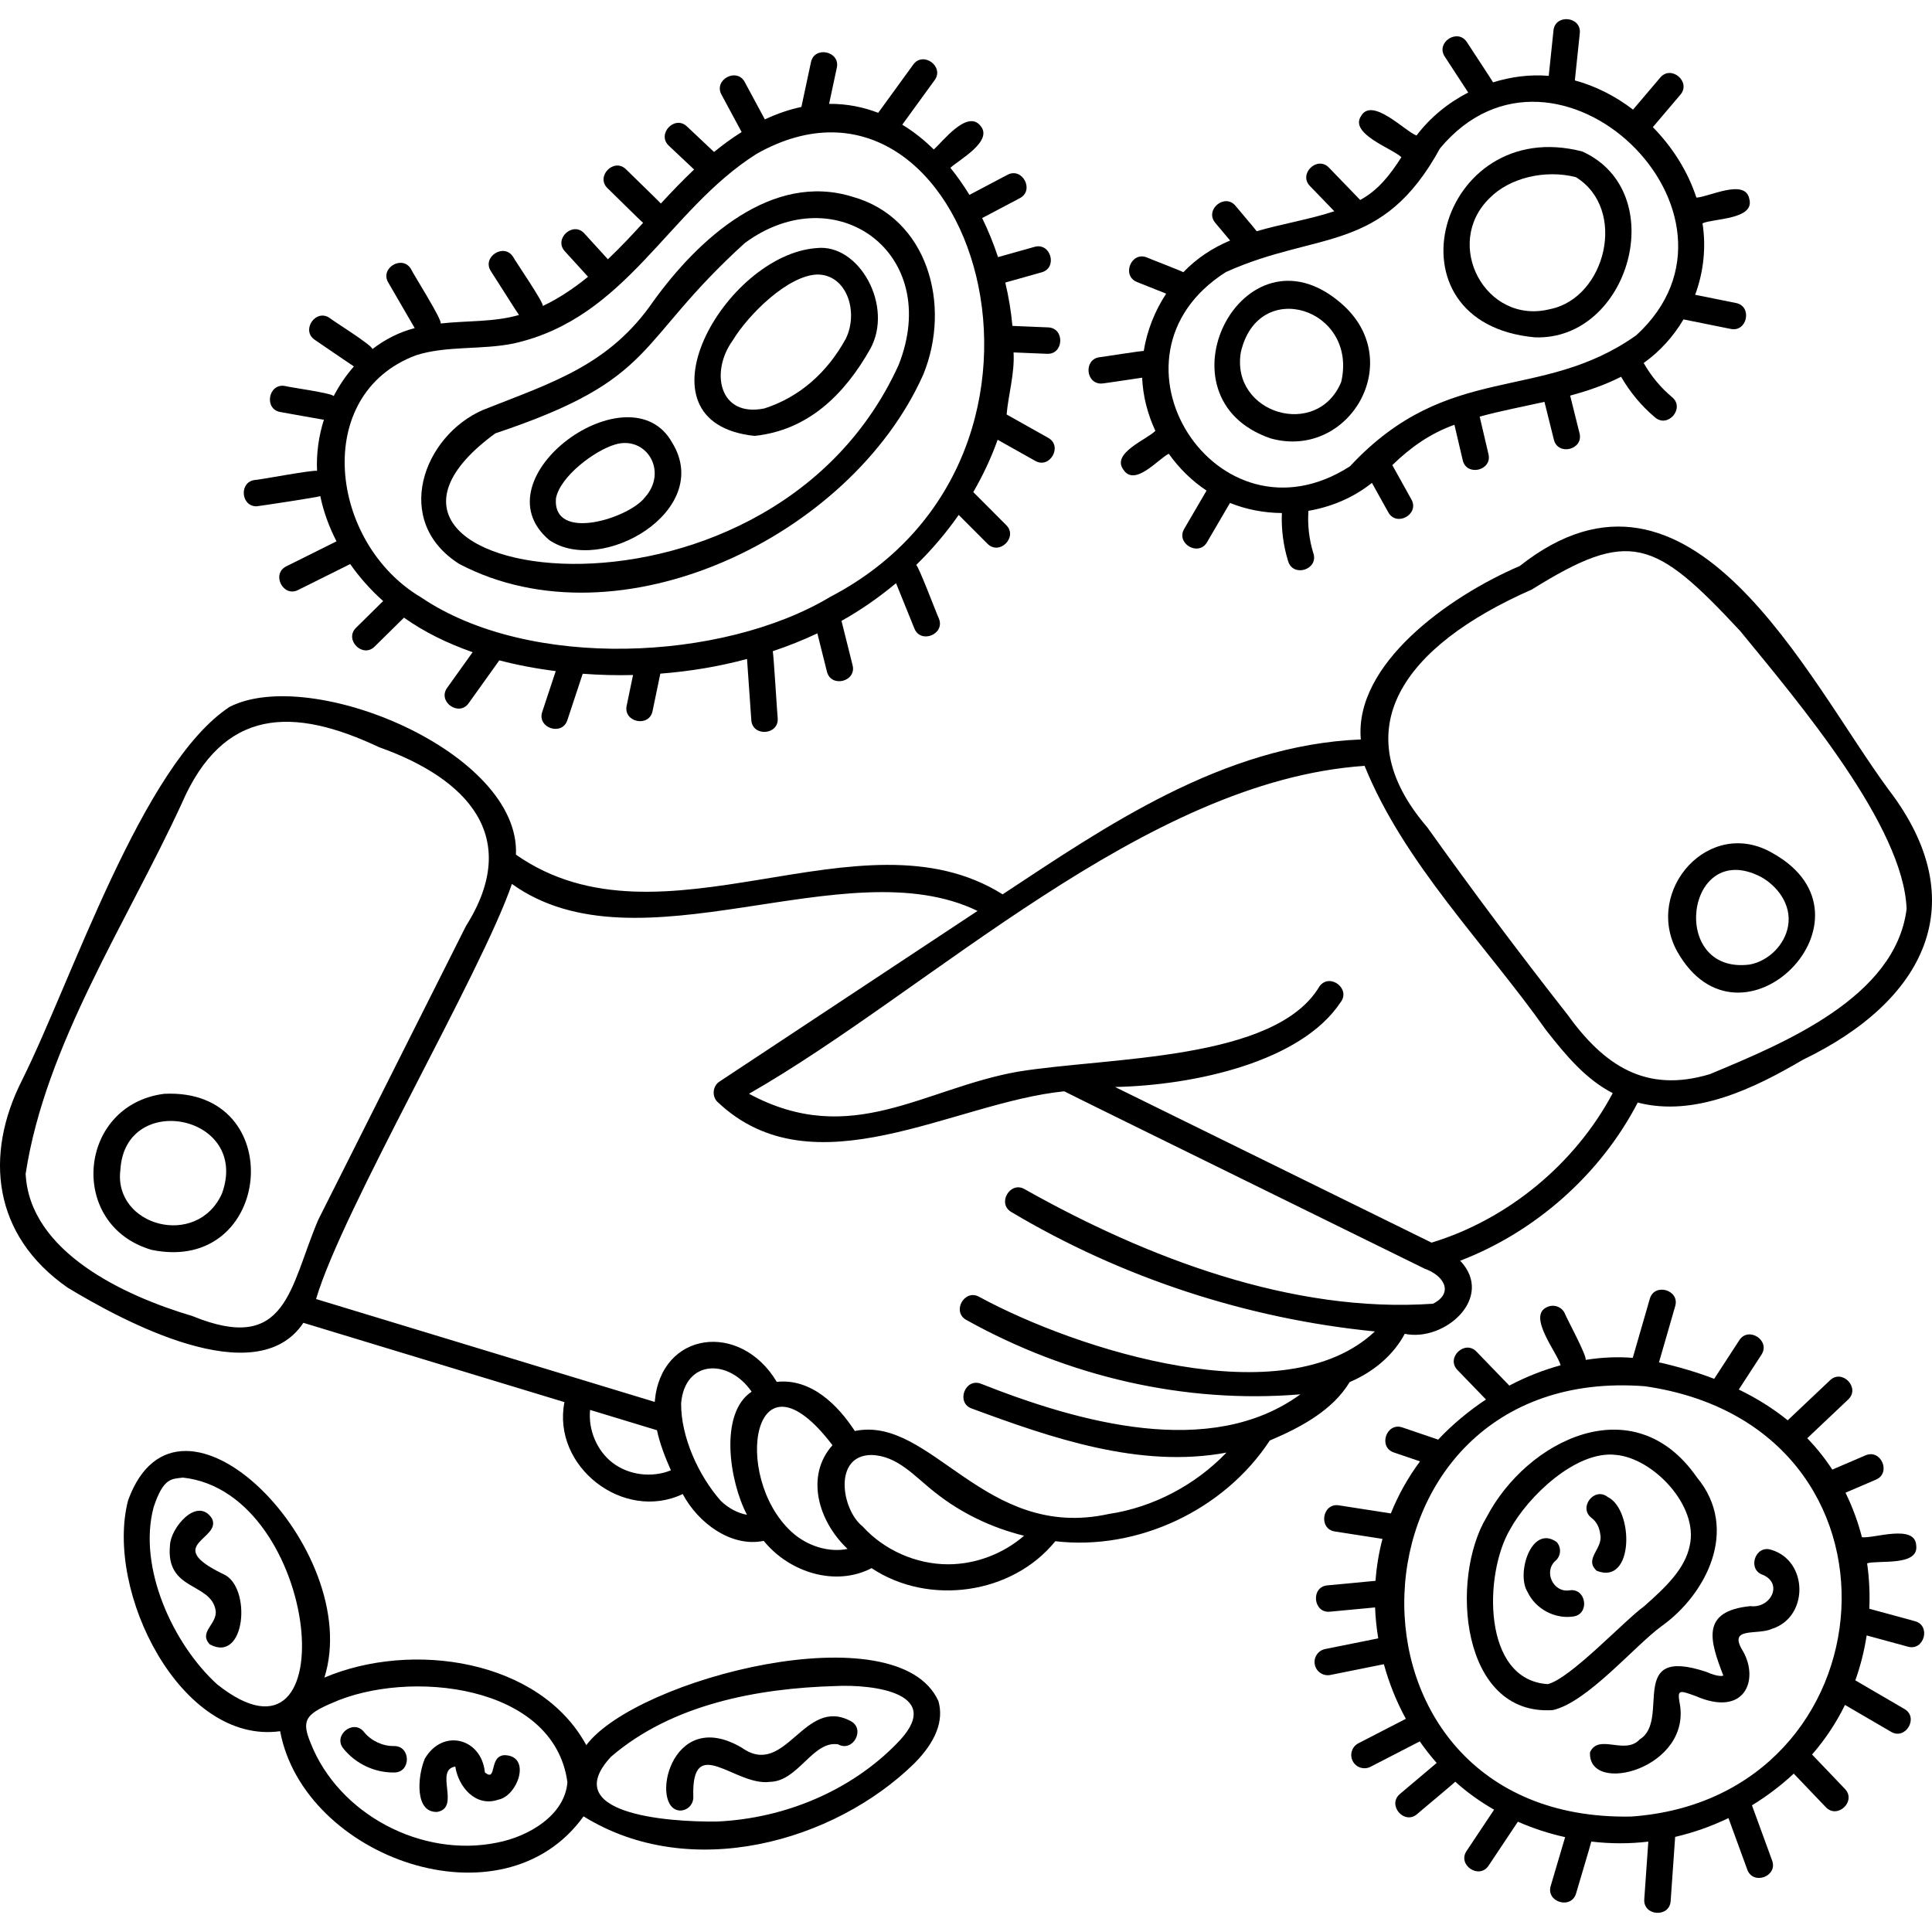 <svg id="Capa_1" enable-background="new 0 0 512 512" height="512" viewBox="0 0 512 512" width="512" xmlns="http://www.w3.org/2000/svg"><g><g><path d="m291.888 101.644c.466.035 10.296-1.514 10.791-1.553.206 4.856 1.436 9.656 3.509 14.081-2.159 2.266-11.824 5.93-8.436 10.352 3.034 4.522 9.221-2.929 11.987-4.276 2.718 3.84 6.114 7.184 10.011 9.765l-5.902 10.107c-2.343 3.885 3.795 7.5 6.052 3.533l6.056-10.37c4.345 1.75 9.037 2.638 13.752 2.677-.17 4.306.384 8.663 1.662 12.766 1.315 4.378 8.102 2.222 6.691-2.084-1.127-3.618-1.574-7.479-1.316-11.267 6.135-1.046 11.992-3.53 16.829-7.407l4.319 7.766c2.176 4.015 8.385.525 6.124-3.406l-5.04-9.063c4.843-4.728 10.096-8.42 16.46-10.697l2.189 9.343c.996 4.459 7.922 2.799 6.824-1.598l-2.321-9.901c5.487-1.51 11.468-2.642 17.168-3.916l2.485 9.978c1.059 4.445 7.959 2.688 6.801-1.693l-2.476-9.942c4.664-1.257 9.227-2.815 13.502-4.994 2.337 4.07 5.403 7.758 8.988 10.763 3.433 2.972 8.032-2.501 4.501-5.371-3.004-2.518-5.569-5.616-7.507-9.038 4.279-3.041 7.882-7.037 10.55-11.55l12.484 2.514c4.413.977 5.871-6.037 1.384-6.87l-10.778-2.171c2.232-6.022 2.948-12.574 1.95-18.936 2.871-1.319 13.879-.957 12.408-6.45-1.051-5.59-10.896-.436-14.026-.368-2.216-6.757-6.167-13.199-11.543-18.67l7.273-8.566c2.994-3.424-2.451-8.044-5.342-4.536l-7.177 8.454c-4.759-3.641-10.022-6.274-15.424-7.737l1.305-12.457c.54-4.517-6.576-5.261-6.971-.729l-1.254 11.979c-4.978-.429-10.024.243-14.769 1.718-.141-.405-6.702-10.257-6.896-10.623-2.431-3.844-8.409.063-5.868 3.831l6.194 9.485c-5.311 2.731-10.075 6.6-13.699 11.395-3.041-1.114-11.714-10.252-14.658-5.216-3.323 4.744 8.385 8.719 10.65 10.971-2.985 4.65-6.121 8.734-10.915 11.326l-8.25-8.533c-3.115-3.317-8.244 1.65-5.039 4.871l6.429 6.65c-6.511 2.168-13.834 3.322-20.576 5.297-.136-.291-5.398-6.435-5.578-6.694-2.872-3.527-8.342 1.064-5.369 4.503l3.905 4.656c-4.641 1.924-8.914 4.76-12.402 8.401-.336-.273-9.219-3.691-9.624-3.898-4.201-1.75-6.846 4.882-2.603 6.507l7.686 3.071c-3.02 4.585-5.08 9.804-5.944 15.198-.044-.169-11.331 1.633-11.726 1.649-4.207.525-3.69 7.076.51 6.973zm33.016-29.56c24.427-11.006 41.334-4.697 56.706-32.753 30.674-36.88 87.099 17.465 51.996 49.537-25.5 18.047-49.706 6.618-75.846 34.704-35.271 22.723-68.353-29.043-32.856-51.488z"/><path d="m406.796 89.401c25 .869 36.204-38.461 12.56-49.246-38.126-9.933-53.49 45.536-12.56 49.246zm-12.027-36.906c5.258-5.355 14.657-7.638 22.856-5.548 13.732 8.491 7.931 32.035-6.856 34.977-17.034 4.302-28.532-17.237-16-29.429z"/><path d="m336.762 116.189c20.862 5.775 36.342-20.802 18.522-35.92-25.868-22.206-49.973 25.189-18.522 35.92zm-7.942-22.76c4.515-20.173 31.096-11.719 26.623 7.771-6.277 15.289-29.256 8.485-26.623-7.771z"/><path d="m440.298 430.974c11.625-8.241 20.935-25.62 9.371-39.492-16.758-24.149-45.128-9.68-55.69 10.56-.001 0-.001 0-.001 0-9.819 16.225-6.904 52.746 17.505 51.154 9.116-2.007 21.655-16.988 28.815-22.222zm-30.122 15.336c-17.433-1.09-16.932-29.174-10.039-40.923h-.001c4.82-8.874 17.577-21.048 28.052-19.83 9.959.857 22.002 13.538 19.613 24.018-1.23 6.124-6.224 10.933-12.136 16.141-5.09 3.649-19.495 19.137-25.489 20.594z"/><path d="m469.445 410.728c-4.3-1.476-6.538 5.27-2.207 6.651 5.411 2.402 1.907 8.95-3.368 8.257-13.321 1.345-10.689 9.222-7.181 18.388-.133.174-1.532.37-4.494-.959-21.357-7.092-9.324 12.743-17.613 17.862-3.983 4.323-10.846-1.622-13.21 3.429-.657 11.669 27.366 4.275 23.693-13.374-.533-3.235.099-3.027 4.261-1.524 13.13 5.742 16.886-4.312 12.593-11.856-4.186-6.715 3.731-4.118 7.754-5.966 9.696-3.152 9.545-17.967-.228-20.908z"/><path d="m415.9 421.458c-4.295.672-6.928-5.009-3.653-7.855 1.446-1.286 1.576-3.5.289-4.946-6.723-4.766-10.764 8.418-7.74 13.189 2.093 4.511 7.214 7.264 12.107 6.549 4.505-.588 3.494-7.656-1.003-6.937z"/><path d="m426.054 396.712c-3.585-2.791-7.895 2.894-4.229 5.589 1.246.943 2.069 2.519 2.261 4.326.852 3.736-4.44 6.486-.943 9.645 9.934 3.982 9.879-16.187 2.911-19.56z"/><path d="m507.417 429.614-12.03-3.281c.178-4.026-.018-8.062-.581-12.04 3.017-.915 13.738.876 13.011-4.74-.297-5.762-11.256-1.784-14.383-2.171-1.046-4.069-2.5-8.027-4.362-11.799l8.024-3.439c4.204-1.73 1.395-8.293-2.761-6.441l-8.756 3.753c-1.953-2.986-4.165-5.754-6.637-8.314l10.821-10.236c3.349-3.076-1.558-8.263-4.816-5.091l-11.185 10.58c-3.822-3.101-8.144-5.812-12.965-8.156l5.984-9.202c2.534-3.776-3.452-7.668-5.876-3.821l-6.625 10.187c-4.492-1.728-9.38-3.174-14.632-4.371l4.286-14.849c1.325-4.35-5.533-6.328-6.732-1.944l-4.506 15.608c-3.717-.311-7.948-.181-12.493.536.465-.928-5.204-11.34-5.536-12.368-.844-1.741-2.94-2.466-4.682-1.622-5.381 2.317 2.858 12.289 3.591 15.419-4.401 1.2-8.984 2.954-13.594 5.384l-8.672-8.971c-3.111-3.315-8.247 1.649-5.039 4.871 0 0 7.523 7.782 7.523 7.782-4.407 2.915-8.966 6.665-12.664 10.635l-9.439-3.212c-4.284-1.527-6.583 5.233-2.259 6.634l6.883 2.342c-3.186 4.297-5.785 8.933-7.726 13.795l-13.717-2.134c-4.486-.764-5.577 6.292-1.077 6.925l12.572 1.956c-.96 3.643-1.571 7.365-1.841 11.116l-12.704 1.198c-4.545.36-3.844 7.479.657 6.977l11.928-1.125c.106 2.744.393 5.482.839 8.197l-14.063 2.829c-1.898.381-3.126 2.228-2.745 4.126.374 1.909 2.276 3.131 4.126 2.744l14.176-2.851c1.375 5.031 3.33 9.903 5.822 14.474l-12.569 6.479c-1.72.887-2.396 3-1.51 4.72.89 1.737 3.036 2.388 4.72 1.51l13.05-6.727c1.382 1.99 2.876 3.898 4.478 5.713l-9.706 8.198c-3.521 2.885 1.1 8.337 4.521 5.355.329-.334 9.852-8.211 10.103-8.591 3.147 2.848 6.609 5.305 10.301 7.427l-7.268 10.902c-2.571 3.74 3.346 7.712 5.831 3.887l7.737-11.606c4.012 1.763 8.216 3.133 12.523 4.091l-3.81 12.892c-1.347 4.329 5.471 6.38 6.721 1.986.076-.344 3.996-13.357 4.024-13.705 5.013.585 10.097.611 15.11.013l-1.069 15.218c-.385 4.526 6.73 5.038 6.99.491l1.191-16.961c4.871-1.133 9.618-2.813 14.13-4.981l4.971 13.609c1.524 4.31 8.199 1.829 6.582-2.404l-5.329-14.592c3.97-2.429 7.694-5.244 11.073-8.4l8.47 8.862c3.096 3.334 8.254-1.604 5.066-4.842l-8.677-9.078c3.461-3.999 6.408-8.404 8.717-13.147l12.182 7.105c3.868 2.352 7.505-3.816 3.531-6.054l-12.97-7.565c1.381-3.868 2.383-7.859 3.004-11.903l10.89 2.97c4.338 1.273 6.271-5.63 1.847-6.762zm-75.155 51.79c-82.998 1.592-78.429-120.372 3.658-114.035 73.966 10.677 66.065 109.191-3.658 114.035z"/><path d="m500.548 209.331c-21.74-29.471-52.398-95.229-97.789-59.342-19.133 8.214-43.891 26.118-42.127 45.976-36.635 1.461-68.054 23.361-94.927 41.042-37.714-23.659-90.127 16.646-128.977-10.512 1.238-27.182-54.316-50.193-75.896-39.158-23.188 15.305-41.787 72.501-55.002 98.949-10.009 19.761-7.853 41.062 12.107 54.96 14.228 8.607 49.953 28.138 62.464 9.315l69.18 21.016c-3.35 17.082 15.624 31.829 31.347 24.36 4.067 7.662 12.853 14.201 21.467 12.41 6.809 8.393 19.034 12.206 28.585 7.229 15.088 10.053 37.236 7.008 48.688-7.135 21.887 2.56 44.781-8.29 56.836-26.687 8.303-3.502 16.737-8.087 21.161-15.48 6.531-2.781 11.718-7.338 14.609-12.797 10.548 2.223 23.93-9.583 14.694-19.374 19.967-7.651 37.225-22.954 47.048-41.914 15.19 3.942 31.005-3.844 43.76-11.334 32.371-15.588 45.612-41.628 22.772-71.524zm-449.588 139.427c-18.171-5.383-43.17-17.068-44.162-37.699 5.209-34.11 26.853-66.647 41.305-98.002 11.069-25.67 29.64-25.758 52.346-15.046 23.378 8.288 37.968 23.742 23.038 47.389l-39.14 77.846c-7.653 17.899-8.156 35.84-33.387 25.512zm111.356 38.878c-4.167-3.212-6.458-8.762-5.94-13.996l17.725 5.384c.8 3.703 2.194 7.227 3.696 10.623-5.012 2.048-11.192 1.294-15.481-2.011zm28.668 10.066c-5.869-6.655-10.57-16.97-10.477-25.833.982-11.555 12.563-11.916 18.678-3.063-8.647 5.738-5.915 23.723-1.227 32.629-2.409-.421-4.889-1.709-6.974-3.733zm18.732 8.21c-15.906-14.721-10.157-50.591 10.9-22.919-7.238 8.101-3.838 20.081 3.992 27.486-4.865 1.004-10.69-.685-14.892-4.567zm41.557 8.642c-8.502.003-16.987-3.757-22.695-10.059-5.55-4.371-7.873-18.844 2.367-18.908 7.003.195 11.564 5.819 16.808 9.885 6.879 5.493 15.039 9.407 23.638 11.515-5.525 4.783-12.814 7.564-20.118 7.567zm128.496-69.053c-37.284 2.602-75.885-12.163-108.142-30.306-3.873-2.385-7.525 3.751-3.586 6.019 29.246 17.413 62.438 28.29 96.318 31.632-23.981 22.59-79.087 4.81-104.814-9.143-3.933-2.285-7.427 3.943-3.43 6.109 26.853 14.958 57.779 22.253 88.498 19.699-23.812 17.377-58.903 7.373-84.657-2.811-4.248-1.62-6.694 5.092-2.399 6.585 20.995 7.748 44.514 15.959 67.472 11.668-8.266 8.608-19.451 14.521-31.223 16.271-32.934 7.234-47.005-26.156-67.271-21.997-4.399-6.752-11.487-13.999-20.683-13.02-9.654-16.171-30.824-13.433-32.34 5.313l-89.752-27.266c7.021-23.77 43.887-86.509 51.902-110.005 33.59 24.104 88.341-9.845 123.395 7.155l-68.366 45.213c-1.833 1.149-2.106 3.949-.519 5.426 25.447 24.114 62.598.052 91.869-2.835-.046.086 95.389 46.914 95.481 46.995 5.162 1.82 7.858 6.413 2.247 9.298zm-.328-16.209c-.019.006-.034.016-.052.022l-83.882-41.251c21.17-.447 49.342-6.706 59.756-22.442 2.806-3.579-2.883-7.9-5.578-4.24-11.737 19.838-55.712 18.701-79.81 22.602-25.155 4.411-44.272 20.482-71.386 5.878 48.068-27.452 104.671-82.928 163.141-86.905 10.443 25.882 32.039 47.323 48.133 70.097 5.433 6.917 10.552 12.974 17.624 16.641-9.937 18.684-27.716 33.423-47.946 39.598zm125.829-88.402c-2.934 23.434-32.494 35.575-52.12 43.765-17.045 5.146-28.099-2.315-37.872-15.931-12.676-16.147-25.137-32.797-37.04-49.486-22.234-25.828-6.509-47.96 27.718-63.013 25.948-16.18 32.497-13.4 55.178 10.958 15.708 19.158 43.36 51.822 44.136 73.707z"/><path d="m43.488 289.873c-22.98 2.972-25.655 34.879-3.296 41.356 32.213 6.636 36.606-43.018 3.296-41.356zm15.344 26.407c-6.624 14.727-28.906 8.645-26.92-6.354 1.299-20.973 34.437-14.464 26.92 6.354z"/><path d="m469.923 226.18c-16.864-9.994-34.326 9.763-25.47 25.935 16.786 29.828 55.521-8.972 25.47-25.935zm3.938 19.215c-.86 4.98-5.145 9.279-10.185 10.222-21.531 2.724-16.96-33.429 2.9-23.28 4.342 2.361 8.279 7.314 7.285 13.058z"/><path d="m248.697 450.827c-10.711-23.845-79.954-6.117-93.324 11.655-12.351-22.734-46.223-27.737-69.402-17.902 10.646-33.791-38.531-84.114-52.024-46.978-6.28 24.148 14.019 64.814 40.292 61.187 6.25 33.48 58.92 52.485 80.406 22.56 28.242 17.538 66.432 6.825 87.734-14.105h-.001c5.65-5.731 7.776-11.255 6.319-16.417zm-191.154-4.463c-11.633-10.56-21.107-31.006-16.826-46.943 2.609-7.936 4.821-7.447 7.749-7.843 36.587 3.944 43.664 82.321 9.077 54.786zm92.825 25.944c-.664 8.672-10.143 14.38-18.669 16.013-19.917 4.075-41.906-7.476-49.367-26.369-2.418-5.888-1.521-7.577 5.641-10.632 20.191-9.068 58.886-5.075 62.395 20.988zm87.02-9.983c-.001 0-.001.001 0 0-11.951 12.127-29.198 19.562-47.32 20.399-13.942.178-42.064-2.222-28.132-17.18 16.113-13.863 38.723-18.129 59.375-18.72 10.154-.527 29.88 1.887 16.077 15.501z"/><path d="m59.247 417.187c-16.397-7.866-.244-9.241-3.108-14.821-3.88-5.848-10.936 2.504-11.093 7.144-1.206 12.206 10.818 9.773 12.095 17.237.571 3.619-4.635 5.686-1.561 9.019 9.572 5.198 11.135-15.297 3.667-18.579z"/><path d="m104.372 462.722c-2.95.037-6.017-1.381-7.894-3.712-2.796-3.581-8.364.894-5.459 4.395 3.246 4.032 8.28 6.398 13.451 6.324 4.557.005 4.425-7.145-.098-7.007z"/><path d="m133.799 465.132c-4.36.096-1.982 7.271-5.296 4.589-.877-9.087-11.148-11.794-15.926-3.651-1.949 4.676-2.726 14.366 3.297 14.103 6.271-1.098-.859-11.126 4.788-12.015.784 5.313 5.365 10.857 11.396 8.773 5.113-.966 8.886-11.523 1.741-11.799z"/><path d="m225.399 456.083c-12.359-6.58-17.197 15.285-28.766 7.111-19.178-11.394-24.587 16.343-16.391 16.617 1.935-.005 3.501-1.578 3.496-3.513-.597-17.361 11.118-2.841 20.291-4.087 7.526-.122 11.353-10.997 18.075-9.945 3.964 2.202 7.35-4.106 3.295-6.183z"/><path d="m121.735 149.468c42.268 22.165 103.716-7.098 122.936-50.19 7.592-18.54 1.077-41.563-18.654-47.107-21.51-6.762-41.014 11.243-52.829 27.606-11.726 17.084-26.923 21.612-45.15 28.843-15.878 6.859-24.235 29.522-6.303 40.848zm9.519-34.62c43.525-14.555 36.578-23.615 66.144-50.454 24.095-17.72 52.524 2.688 40.727 32.377-35.267 77.385-160.131 57.027-106.871 18.077z"/><path d="m199.987 115.518c14.121-1.507 23.718-10.837 30.599-22.979 6.351-11.362-2.891-28.083-14.206-26.793-24.257 1.763-49.703 46.292-16.393 49.772zm-5.836-25.264c4.254-7.008 14.692-17.273 22.438-17.505 7.858 0 10.992 9.929 7.574 16.978-4.88 8.914-12.206 15.505-21.599 18.513-11.993 2.449-14.409-9.669-8.413-17.986z"/><path d="m145.553 143.119c13.858 9.508 43.616-7.831 32.606-25.762-11.083-20.123-52.011 9.363-32.606 25.762zm1.777-11.045c1.117-5.855 10.278-12.695 15.673-14.273 8.177-2.483 14.175 7.027 7.884 14.041-4.202 5.469-24.494 11.975-23.557.232z"/><path d="m68.023 134.173c.397-.015 16.699-2.463 16.853-2.708.855 4.106 2.311 8.137 4.3 11.995l-13.264 6.605c-4.115 1.972-.883 8.365 3.125 6.273l13.77-6.857c2.46 3.522 5.395 6.816 8.732 9.805l-7.149 7.045c-3.284 3.146 1.729 8.229 4.92 4.992l7.753-7.641c5.346 3.796 11.372 6.762 18.189 9.158l-6.726 9.407c-2.692 3.656 3.096 7.816 5.702 4.076l8.095-11.323c4.692 1.233 9.68 2.184 14.954 2.846l-3.563 10.767c-1.484 4.284 5.261 6.554 6.654 2.202.005-.024 4.056-12.241 4.056-12.264 4.477.326 8.89.456 13.338.335l-1.68 8.096c-.986 4.427 5.982 5.904 6.861 1.424l2.051-9.883c7.911-.607 15.614-1.912 22.976-3.887l1.135 16.158c.26 4.55 7.376 4.032 6.99-.491-.096-.573-1.099-17.217-1.306-17.723 4.074-1.367 8.025-2.941 11.82-4.735l2.526 10.103c1.062 4.445 7.962 2.681 6.799-1.699l-2.928-11.712c5.163-2.882 10.001-6.271 14.451-9.988l4.848 11.967c1.674 4.253 8.257 1.543 6.496-2.632-.325-.551-5.492-14.226-6.009-14.157 4.206-4.102 7.985-8.553 11.272-13.27l7.604 7.619c3.165 3.266 8.219-1.781 4.961-4.951l-8.703-8.72c2.592-4.454 4.758-9.096 6.459-13.864l9.923 5.576c3.904 2.289 7.443-3.936 3.434-6.109l-10.978-6.169c.408-4.945 2.168-10.887 1.842-16.445l8.823.368c4.531.261 4.842-6.88.291-7.002l-9.419-.392c-.349-3.845-.983-7.698-1.891-11.489l9.596-2.699c4.393-1.167 2.462-8.042-1.899-6.746l-9.619 2.705c-1.178-3.568-2.582-7.041-4.205-10.351l9.933-5.243c4.052-2.064.718-8.377-3.271-6.197l-10.033 5.296c-1.553-2.541-3.242-4.94-5.048-7.173 2.173-2.064 11.598-7.098 7.896-11.225-3.534-4.189-9.997 4.363-12.297 6.364-2.617-2.562-5.298-4.713-8.351-6.568l8.545-11.759c2.728-3.64-3.051-7.836-5.669-4.12l-9.253 12.733c-3.825-1.469-8.18-2.419-13.017-2.373l2.038-9.535c1.014-4.434-5.968-5.923-6.853-1.465-.003.002-2.524 11.812-2.524 11.816-3.077.651-6.31 1.724-9.686 3.299l-5.301-9.847c-2.101-4.036-8.383-.647-6.171 3.322l5.321 9.884c-2.569 1.603-4.991 3.382-7.311 5.277l-7.147-6.735c-3.264-3.168-8.16 2.032-4.806 5.1l6.668 6.283c-3.065 2.894-5.972 5.942-8.805 9.007-.088-.173-9.076-8.873-9.21-9.033-3.206-3.226-8.196 1.883-4.898 5.012.517.439 8.802 8.728 9.41 9.138-3.082 3.361-5.946 6.444-9.343 9.662l-6.199-6.804c-3.012-3.406-8.291 1.404-5.18 4.719l6.122 6.72c-3.665 2.985-7.673 5.71-12.005 7.752.466-.688-7.466-12.167-7.825-12.981-2.393-3.868-8.409-.021-5.905 3.773.167.2 7.228 11.416 7.43 11.586-6.632 1.93-13.812 1.474-20.773 2.257.593-.778-7.446-13.424-7.796-14.352-2.227-3.967-8.399-.378-6.06 3.519l6.999 12.054c-4.073 1.052-7.869 2.977-11.208 5.561-.021-1.024-10.511-7.502-11.297-8.223-3.719-2.618-7.742 3.282-3.95 5.789.151.085 10.188 6.983 10.336 7.035-2.082 2.357-3.884 5.007-5.358 7.86-.413-.805-11.928-2.37-12.862-2.67-4.463-.862-5.719 6.164-1.232 6.898.117-.002 11.395 2.06 11.498 2.046-1.369 4.312-2.02 8.902-1.812 13.542-1.033-.341-15.454 2.424-16.535 2.416-4.193.559-3.643 7.072.535 6.968zm42.223-40.021c8.102-2.61 17.402-1.367 25.958-3.146 29.971-6.75 40.792-35.392 64.288-50.224h-.001c56.624-32.007 92.167 79.509 19.494 117.418-28.457 17.057-79.799 19.478-108.396.111-24.366-14.43-29.012-53.833-1.343-64.159z"/></g></g></svg>